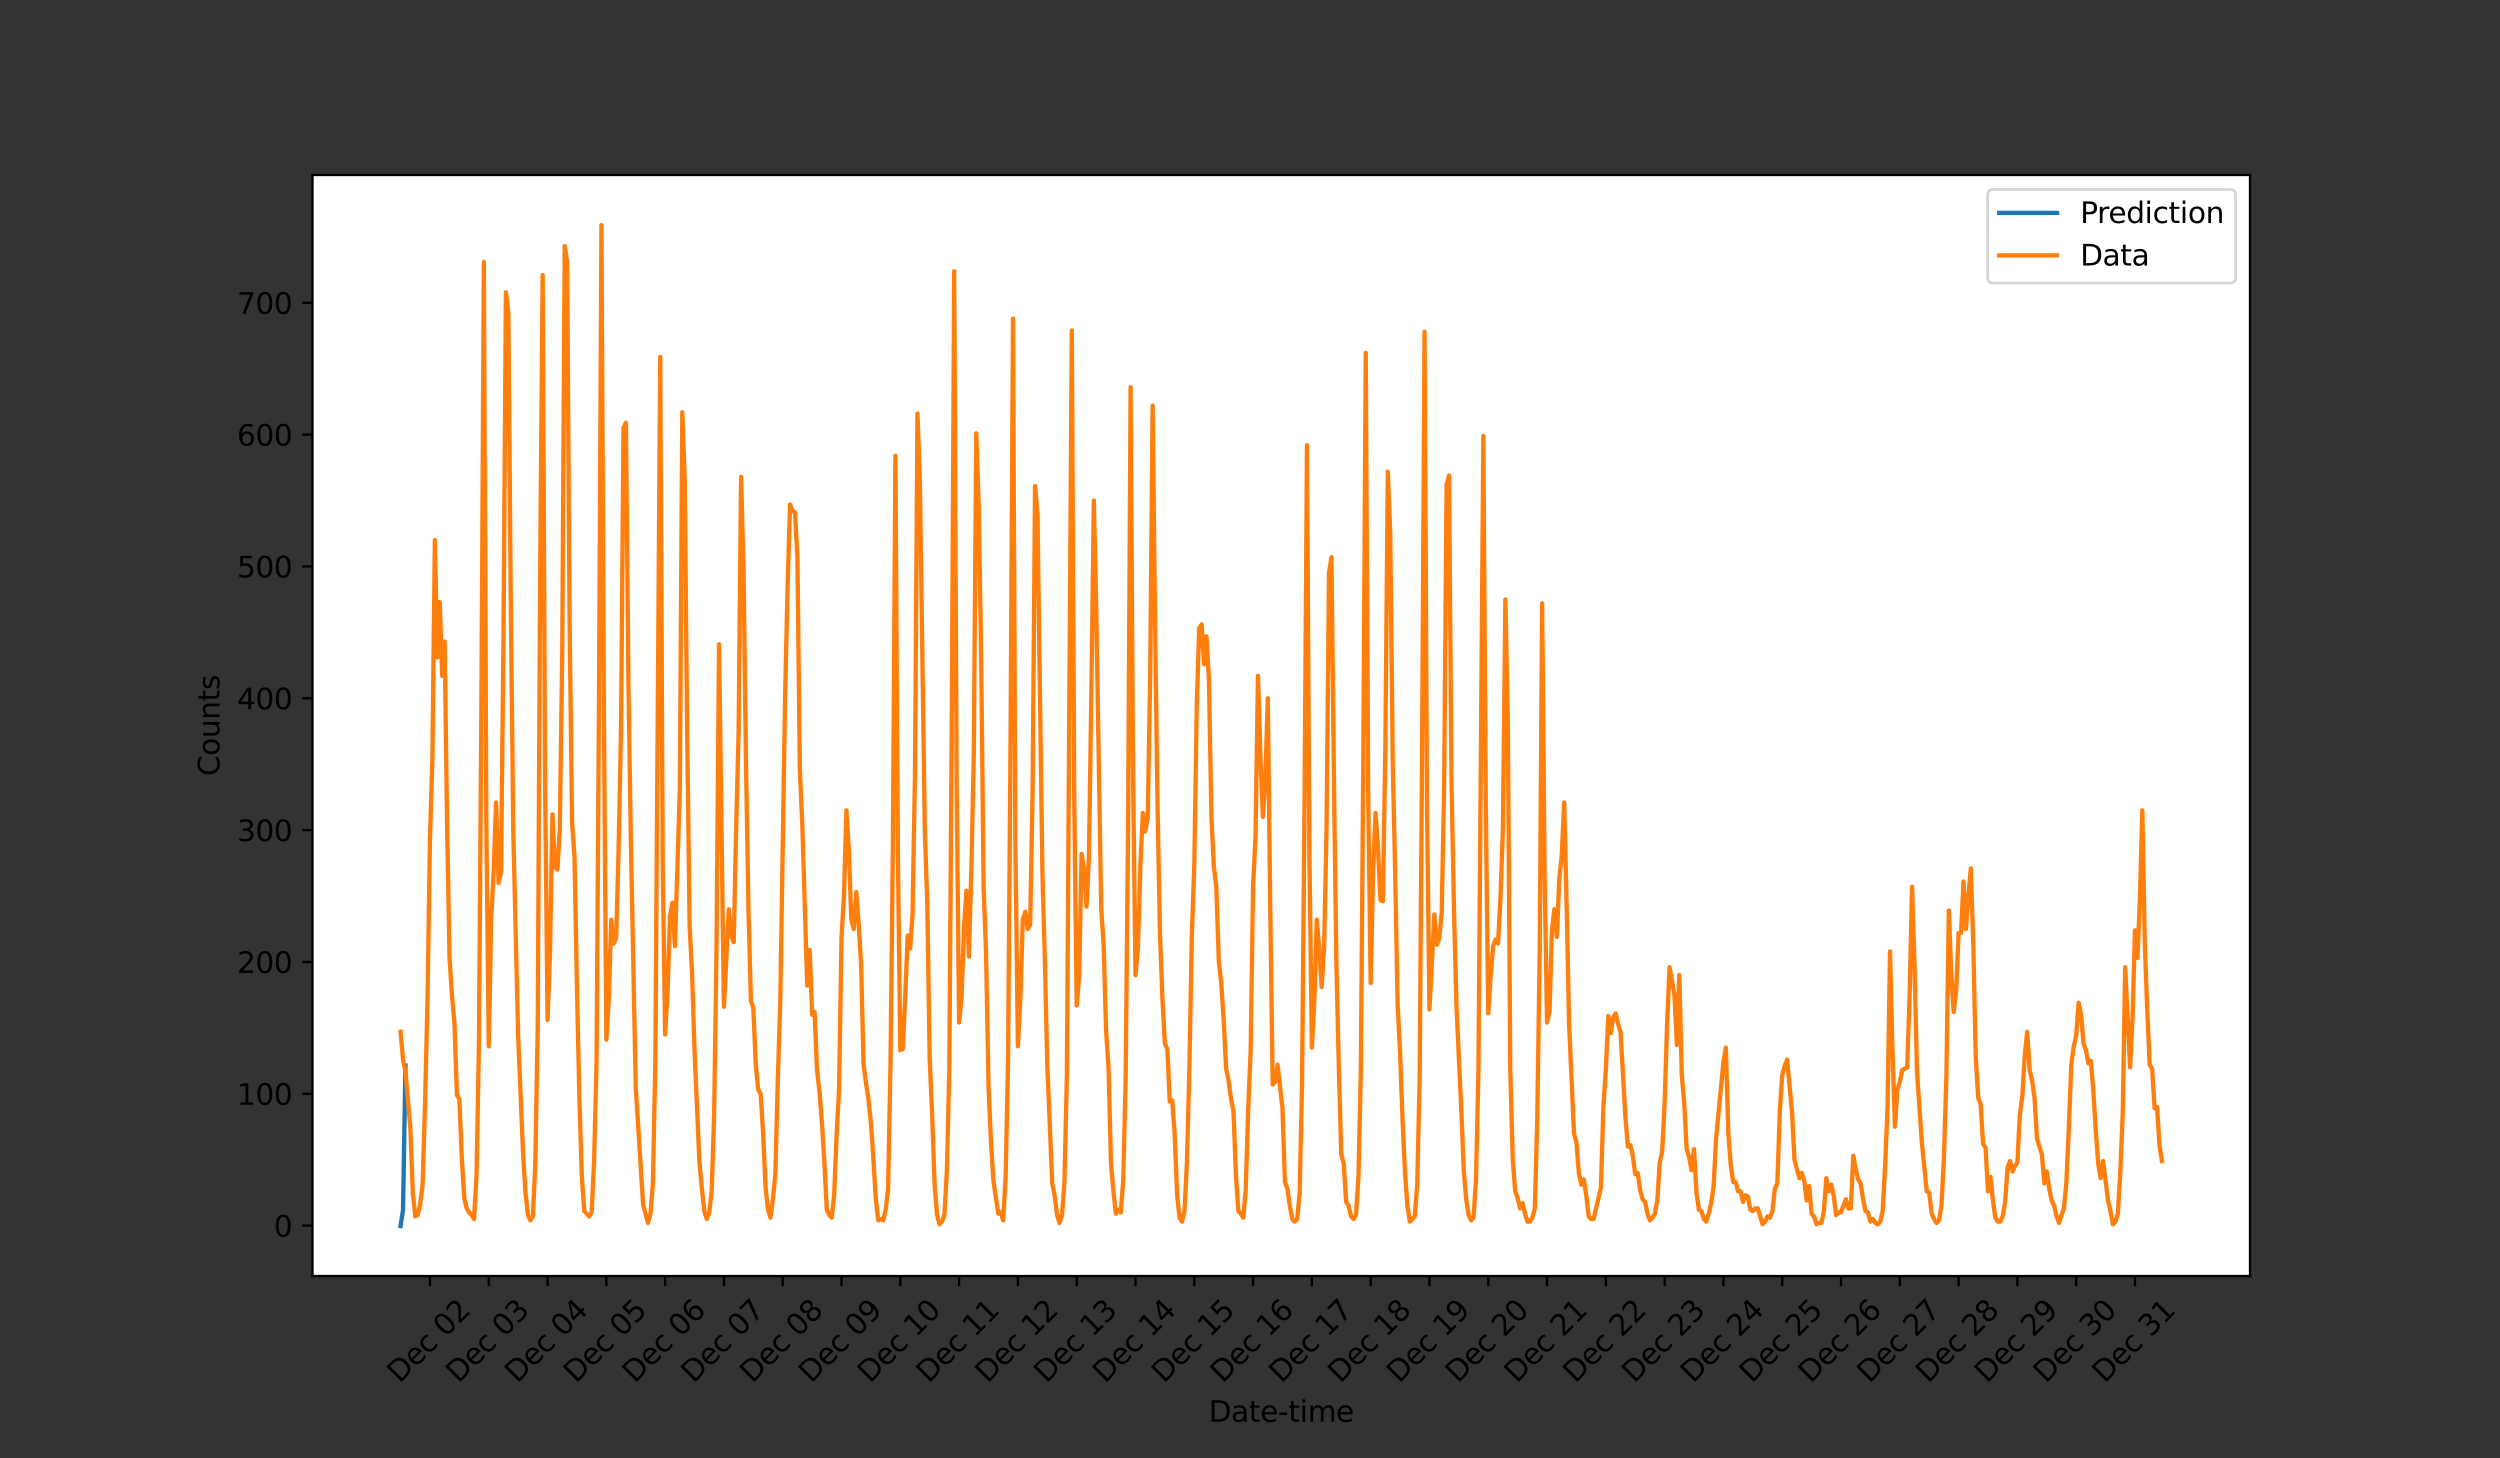 <?xml version="1.0" encoding="utf-8" standalone="no"?>
<!DOCTYPE svg PUBLIC "-//W3C//DTD SVG 1.1//EN"
  "http://www.w3.org/Graphics/SVG/1.1/DTD/svg11.dtd">
<svg xmlns:xlink="http://www.w3.org/1999/xlink" width="864pt" height="504pt" viewBox="0 0 864 504" xmlns="http://www.w3.org/2000/svg" version="1.1">
 <rect x="0" y="0" width="864" height="504" fill="#333333" stroke="none"/>
 <defs>
  <style type="text/css">*{stroke-linejoin: round; stroke-linecap: butt}</style>
 </defs>
 <g id="figure_1">
  <g id="patch_1">
   <path d="M 0 504 
L 864 504 
L 864 0 
L 0 0 
L 0 504 
z
" style="fill: none"/>
  </g>
  <g id="axes_1">
   <g id="patch_2">
    <path d="M 108 441 
L 777.6 441 
L 777.6 60.48 
L 108 60.48 
z
" style="fill: #ffffff"/>
   </g>
   <g id="matplotlib.axis_1">
    <g id="xtick_1">
     <g id="line2d_1">
      <defs>
       <path id="m2fb370fb93" d="M 0 0 
L 0 3.5 
" style="stroke: #000000; stroke-width: 0.8"/>
      </defs>
      <g>
       <use xlink:href="#m2fb370fb93" x="148.596" y="441" style="stroke: #000000; stroke-width: 0.8"/>
      </g>
     </g>
     <g id="text_1">
      <!-- Dec 02 -->
      <g transform="translate(138.083 478.302)rotate(-45)scale(0.1 -0.1)">
       <defs>
        <path id="DejaVuSans-44" d="M 1259 4147 
L 1259 519 
L 2022 519 
Q 2988 519 3436 956 
Q 3884 1394 3884 2338 
Q 3884 3275 3436 3711 
Q 2988 4147 2022 4147 
L 1259 4147 
z
M 628 4666 
L 1925 4666 
Q 3281 4666 3915 4102 
Q 4550 3538 4550 2338 
Q 4550 1131 3912 565 
Q 3275 0 1925 0 
L 628 0 
L 628 4666 
z
" transform="scale(0.016)"/>
        <path id="DejaVuSans-65" d="M 3597 1894 
L 3597 1613 
L 953 1613 
Q 991 1019 1311 708 
Q 1631 397 2203 397 
Q 2534 397 2845 478 
Q 3156 559 3463 722 
L 3463 178 
Q 3153 47 2828 -22 
Q 2503 -91 2169 -91 
Q 1331 -91 842 396 
Q 353 884 353 1716 
Q 353 2575 817 3079 
Q 1281 3584 2069 3584 
Q 2775 3584 3186 3129 
Q 3597 2675 3597 1894 
z
M 3022 2063 
Q 3016 2534 2758 2815 
Q 2500 3097 2075 3097 
Q 1594 3097 1305 2825 
Q 1016 2553 972 2059 
L 3022 2063 
z
" transform="scale(0.016)"/>
        <path id="DejaVuSans-63" d="M 3122 3366 
L 3122 2828 
Q 2878 2963 2633 3030 
Q 2388 3097 2138 3097 
Q 1578 3097 1268 2742 
Q 959 2388 959 1747 
Q 959 1106 1268 751 
Q 1578 397 2138 397 
Q 2388 397 2633 464 
Q 2878 531 3122 666 
L 3122 134 
Q 2881 22 2623 -34 
Q 2366 -91 2075 -91 
Q 1284 -91 818 406 
Q 353 903 353 1747 
Q 353 2603 823 3093 
Q 1294 3584 2113 3584 
Q 2378 3584 2631 3529 
Q 2884 3475 3122 3366 
z
" transform="scale(0.016)"/>
        <path id="DejaVuSans-20" transform="scale(0.016)"/>
        <path id="DejaVuSans-30" d="M 2034 4250 
Q 1547 4250 1301 3770 
Q 1056 3291 1056 2328 
Q 1056 1369 1301 889 
Q 1547 409 2034 409 
Q 2525 409 2770 889 
Q 3016 1369 3016 2328 
Q 3016 3291 2770 3770 
Q 2525 4250 2034 4250 
z
M 2034 4750 
Q 2819 4750 3233 4129 
Q 3647 3509 3647 2328 
Q 3647 1150 3233 529 
Q 2819 -91 2034 -91 
Q 1250 -91 836 529 
Q 422 1150 422 2328 
Q 422 3509 836 4129 
Q 1250 4750 2034 4750 
z
" transform="scale(0.016)"/>
        <path id="DejaVuSans-32" d="M 1228 531 
L 3431 531 
L 3431 0 
L 469 0 
L 469 531 
Q 828 903 1448 1529 
Q 2069 2156 2228 2338 
Q 2531 2678 2651 2914 
Q 2772 3150 2772 3378 
Q 2772 3750 2511 3984 
Q 2250 4219 1831 4219 
Q 1534 4219 1204 4116 
Q 875 4013 500 3803 
L 500 4441 
Q 881 4594 1212 4672 
Q 1544 4750 1819 4750 
Q 2544 4750 2975 4387 
Q 3406 4025 3406 3419 
Q 3406 3131 3298 2873 
Q 3191 2616 2906 2266 
Q 2828 2175 2409 1742 
Q 1991 1309 1228 531 
z
" transform="scale(0.016)"/>
       </defs>
       <use xlink:href="#DejaVuSans-44"/>
       <use xlink:href="#DejaVuSans-65" x="77.002"/>
       <use xlink:href="#DejaVuSans-63" x="138.525"/>
       <use xlink:href="#DejaVuSans-20" x="193.506"/>
       <use xlink:href="#DejaVuSans-30" x="225.293"/>
       <use xlink:href="#DejaVuSans-32" x="288.916"/>
      </g>
     </g>
    </g>
    <g id="xtick_2">
     <g id="line2d_2">
      <g>
       <use xlink:href="#m2fb370fb93" x="168.915" y="441" style="stroke: #000000; stroke-width: 0.8"/>
      </g>
     </g>
     <g id="text_2">
      <!-- Dec 03 -->
      <g transform="translate(158.402 478.302)rotate(-45)scale(0.1 -0.1)">
       <defs>
        <path id="DejaVuSans-33" d="M 2597 2516 
Q 3050 2419 3304 2112 
Q 3559 1806 3559 1356 
Q 3559 666 3084 287 
Q 2609 -91 1734 -91 
Q 1441 -91 1130 -33 
Q 819 25 488 141 
L 488 750 
Q 750 597 1062 519 
Q 1375 441 1716 441 
Q 2309 441 2620 675 
Q 2931 909 2931 1356 
Q 2931 1769 2642 2001 
Q 2353 2234 1838 2234 
L 1294 2234 
L 1294 2753 
L 1863 2753 
Q 2328 2753 2575 2939 
Q 2822 3125 2822 3475 
Q 2822 3834 2567 4026 
Q 2313 4219 1838 4219 
Q 1578 4219 1281 4162 
Q 984 4106 628 3988 
L 628 4550 
Q 988 4650 1302 4700 
Q 1616 4750 1894 4750 
Q 2613 4750 3031 4423 
Q 3450 4097 3450 3541 
Q 3450 3153 3228 2886 
Q 3006 2619 2597 2516 
z
" transform="scale(0.016)"/>
       </defs>
       <use xlink:href="#DejaVuSans-44"/>
       <use xlink:href="#DejaVuSans-65" x="77.002"/>
       <use xlink:href="#DejaVuSans-63" x="138.525"/>
       <use xlink:href="#DejaVuSans-20" x="193.506"/>
       <use xlink:href="#DejaVuSans-30" x="225.293"/>
       <use xlink:href="#DejaVuSans-33" x="288.916"/>
      </g>
     </g>
    </g>
    <g id="xtick_3">
     <g id="line2d_3">
      <g>
       <use xlink:href="#m2fb370fb93" x="189.234" y="441" style="stroke: #000000; stroke-width: 0.8"/>
      </g>
     </g>
     <g id="text_3">
      <!-- Dec 04 -->
      <g transform="translate(178.721 478.302)rotate(-45)scale(0.1 -0.1)">
       <defs>
        <path id="DejaVuSans-34" d="M 2419 4116 
L 825 1625 
L 2419 1625 
L 2419 4116 
z
M 2253 4666 
L 3047 4666 
L 3047 1625 
L 3713 1625 
L 3713 1100 
L 3047 1100 
L 3047 0 
L 2419 0 
L 2419 1100 
L 313 1100 
L 313 1709 
L 2253 4666 
z
" transform="scale(0.016)"/>
       </defs>
       <use xlink:href="#DejaVuSans-44"/>
       <use xlink:href="#DejaVuSans-65" x="77.002"/>
       <use xlink:href="#DejaVuSans-63" x="138.525"/>
       <use xlink:href="#DejaVuSans-20" x="193.506"/>
       <use xlink:href="#DejaVuSans-30" x="225.293"/>
       <use xlink:href="#DejaVuSans-34" x="288.916"/>
      </g>
     </g>
    </g>
    <g id="xtick_4">
     <g id="line2d_4">
      <g>
       <use xlink:href="#m2fb370fb93" x="209.553" y="441" style="stroke: #000000; stroke-width: 0.8"/>
      </g>
     </g>
     <g id="text_4">
      <!-- Dec 05 -->
      <g transform="translate(199.04 478.302)rotate(-45)scale(0.1 -0.1)">
       <defs>
        <path id="DejaVuSans-35" d="M 691 4666 
L 3169 4666 
L 3169 4134 
L 1269 4134 
L 1269 2991 
Q 1406 3038 1543 3061 
Q 1681 3084 1819 3084 
Q 2600 3084 3056 2656 
Q 3513 2228 3513 1497 
Q 3513 744 3044 326 
Q 2575 -91 1722 -91 
Q 1428 -91 1123 -41 
Q 819 9 494 109 
L 494 744 
Q 775 591 1075 516 
Q 1375 441 1709 441 
Q 2250 441 2565 725 
Q 2881 1009 2881 1497 
Q 2881 1984 2565 2268 
Q 2250 2553 1709 2553 
Q 1456 2553 1204 2497 
Q 953 2441 691 2322 
L 691 4666 
z
" transform="scale(0.016)"/>
       </defs>
       <use xlink:href="#DejaVuSans-44"/>
       <use xlink:href="#DejaVuSans-65" x="77.002"/>
       <use xlink:href="#DejaVuSans-63" x="138.525"/>
       <use xlink:href="#DejaVuSans-20" x="193.506"/>
       <use xlink:href="#DejaVuSans-30" x="225.293"/>
       <use xlink:href="#DejaVuSans-35" x="288.916"/>
      </g>
     </g>
    </g>
    <g id="xtick_5">
     <g id="line2d_5">
      <g>
       <use xlink:href="#m2fb370fb93" x="229.872" y="441" style="stroke: #000000; stroke-width: 0.8"/>
      </g>
     </g>
     <g id="text_5">
      <!-- Dec 06 -->
      <g transform="translate(219.359 478.302)rotate(-45)scale(0.1 -0.1)">
       <defs>
        <path id="DejaVuSans-36" d="M 2113 2584 
Q 1688 2584 1439 2293 
Q 1191 2003 1191 1497 
Q 1191 994 1439 701 
Q 1688 409 2113 409 
Q 2538 409 2786 701 
Q 3034 994 3034 1497 
Q 3034 2003 2786 2293 
Q 2538 2584 2113 2584 
z
M 3366 4563 
L 3366 3988 
Q 3128 4100 2886 4159 
Q 2644 4219 2406 4219 
Q 1781 4219 1451 3797 
Q 1122 3375 1075 2522 
Q 1259 2794 1537 2939 
Q 1816 3084 2150 3084 
Q 2853 3084 3261 2657 
Q 3669 2231 3669 1497 
Q 3669 778 3244 343 
Q 2819 -91 2113 -91 
Q 1303 -91 875 529 
Q 447 1150 447 2328 
Q 447 3434 972 4092 
Q 1497 4750 2381 4750 
Q 2619 4750 2861 4703 
Q 3103 4656 3366 4563 
z
" transform="scale(0.016)"/>
       </defs>
       <use xlink:href="#DejaVuSans-44"/>
       <use xlink:href="#DejaVuSans-65" x="77.002"/>
       <use xlink:href="#DejaVuSans-63" x="138.525"/>
       <use xlink:href="#DejaVuSans-20" x="193.506"/>
       <use xlink:href="#DejaVuSans-30" x="225.293"/>
       <use xlink:href="#DejaVuSans-36" x="288.916"/>
      </g>
     </g>
    </g>
    <g id="xtick_6">
     <g id="line2d_6">
      <g>
       <use xlink:href="#m2fb370fb93" x="250.192" y="441" style="stroke: #000000; stroke-width: 0.8"/>
      </g>
     </g>
     <g id="text_6">
      <!-- Dec 07 -->
      <g transform="translate(239.678 478.302)rotate(-45)scale(0.1 -0.1)">
       <defs>
        <path id="DejaVuSans-37" d="M 525 4666 
L 3525 4666 
L 3525 4397 
L 1831 0 
L 1172 0 
L 2766 4134 
L 525 4134 
L 525 4666 
z
" transform="scale(0.016)"/>
       </defs>
       <use xlink:href="#DejaVuSans-44"/>
       <use xlink:href="#DejaVuSans-65" x="77.002"/>
       <use xlink:href="#DejaVuSans-63" x="138.525"/>
       <use xlink:href="#DejaVuSans-20" x="193.506"/>
       <use xlink:href="#DejaVuSans-30" x="225.293"/>
       <use xlink:href="#DejaVuSans-37" x="288.916"/>
      </g>
     </g>
    </g>
    <g id="xtick_7">
     <g id="line2d_7">
      <g>
       <use xlink:href="#m2fb370fb93" x="270.511" y="441" style="stroke: #000000; stroke-width: 0.8"/>
      </g>
     </g>
     <g id="text_7">
      <!-- Dec 08 -->
      <g transform="translate(259.997 478.302)rotate(-45)scale(0.1 -0.1)">
       <defs>
        <path id="DejaVuSans-38" d="M 2034 2216 
Q 1584 2216 1326 1975 
Q 1069 1734 1069 1313 
Q 1069 891 1326 650 
Q 1584 409 2034 409 
Q 2484 409 2743 651 
Q 3003 894 3003 1313 
Q 3003 1734 2745 1975 
Q 2488 2216 2034 2216 
z
M 1403 2484 
Q 997 2584 770 2862 
Q 544 3141 544 3541 
Q 544 4100 942 4425 
Q 1341 4750 2034 4750 
Q 2731 4750 3128 4425 
Q 3525 4100 3525 3541 
Q 3525 3141 3298 2862 
Q 3072 2584 2669 2484 
Q 3125 2378 3379 2068 
Q 3634 1759 3634 1313 
Q 3634 634 3220 271 
Q 2806 -91 2034 -91 
Q 1263 -91 848 271 
Q 434 634 434 1313 
Q 434 1759 690 2068 
Q 947 2378 1403 2484 
z
M 1172 3481 
Q 1172 3119 1398 2916 
Q 1625 2713 2034 2713 
Q 2441 2713 2670 2916 
Q 2900 3119 2900 3481 
Q 2900 3844 2670 4047 
Q 2441 4250 2034 4250 
Q 1625 4250 1398 4047 
Q 1172 3844 1172 3481 
z
" transform="scale(0.016)"/>
       </defs>
       <use xlink:href="#DejaVuSans-44"/>
       <use xlink:href="#DejaVuSans-65" x="77.002"/>
       <use xlink:href="#DejaVuSans-63" x="138.525"/>
       <use xlink:href="#DejaVuSans-20" x="193.506"/>
       <use xlink:href="#DejaVuSans-30" x="225.293"/>
       <use xlink:href="#DejaVuSans-38" x="288.916"/>
      </g>
     </g>
    </g>
    <g id="xtick_8">
     <g id="line2d_8">
      <g>
       <use xlink:href="#m2fb370fb93" x="290.83" y="441" style="stroke: #000000; stroke-width: 0.8"/>
      </g>
     </g>
     <g id="text_8">
      <!-- Dec 09 -->
      <g transform="translate(280.317 478.302)rotate(-45)scale(0.1 -0.1)">
       <defs>
        <path id="DejaVuSans-39" d="M 703 97 
L 703 672 
Q 941 559 1184 500 
Q 1428 441 1663 441 
Q 2288 441 2617 861 
Q 2947 1281 2994 2138 
Q 2813 1869 2534 1725 
Q 2256 1581 1919 1581 
Q 1219 1581 811 2004 
Q 403 2428 403 3163 
Q 403 3881 828 4315 
Q 1253 4750 1959 4750 
Q 2769 4750 3195 4129 
Q 3622 3509 3622 2328 
Q 3622 1225 3098 567 
Q 2575 -91 1691 -91 
Q 1453 -91 1209 -44 
Q 966 3 703 97 
z
M 1959 2075 
Q 2384 2075 2632 2365 
Q 2881 2656 2881 3163 
Q 2881 3666 2632 3958 
Q 2384 4250 1959 4250 
Q 1534 4250 1286 3958 
Q 1038 3666 1038 3163 
Q 1038 2656 1286 2365 
Q 1534 2075 1959 2075 
z
" transform="scale(0.016)"/>
       </defs>
       <use xlink:href="#DejaVuSans-44"/>
       <use xlink:href="#DejaVuSans-65" x="77.002"/>
       <use xlink:href="#DejaVuSans-63" x="138.525"/>
       <use xlink:href="#DejaVuSans-20" x="193.506"/>
       <use xlink:href="#DejaVuSans-30" x="225.293"/>
       <use xlink:href="#DejaVuSans-39" x="288.916"/>
      </g>
     </g>
    </g>
    <g id="xtick_9">
     <g id="line2d_9">
      <g>
       <use xlink:href="#m2fb370fb93" x="311.149" y="441" style="stroke: #000000; stroke-width: 0.8"/>
      </g>
     </g>
     <g id="text_9">
      <!-- Dec 10 -->
      <g transform="translate(300.636 478.302)rotate(-45)scale(0.1 -0.1)">
       <defs>
        <path id="DejaVuSans-31" d="M 794 531 
L 1825 531 
L 1825 4091 
L 703 3866 
L 703 4441 
L 1819 4666 
L 2450 4666 
L 2450 531 
L 3481 531 
L 3481 0 
L 794 0 
L 794 531 
z
" transform="scale(0.016)"/>
       </defs>
       <use xlink:href="#DejaVuSans-44"/>
       <use xlink:href="#DejaVuSans-65" x="77.002"/>
       <use xlink:href="#DejaVuSans-63" x="138.525"/>
       <use xlink:href="#DejaVuSans-20" x="193.506"/>
       <use xlink:href="#DejaVuSans-31" x="225.293"/>
       <use xlink:href="#DejaVuSans-30" x="288.916"/>
      </g>
     </g>
    </g>
    <g id="xtick_10">
     <g id="line2d_10">
      <g>
       <use xlink:href="#m2fb370fb93" x="331.468" y="441" style="stroke: #000000; stroke-width: 0.8"/>
      </g>
     </g>
     <g id="text_10">
      <!-- Dec 11 -->
      <g transform="translate(320.955 478.302)rotate(-45)scale(0.1 -0.1)">
       <use xlink:href="#DejaVuSans-44"/>
       <use xlink:href="#DejaVuSans-65" x="77.002"/>
       <use xlink:href="#DejaVuSans-63" x="138.525"/>
       <use xlink:href="#DejaVuSans-20" x="193.506"/>
       <use xlink:href="#DejaVuSans-31" x="225.293"/>
       <use xlink:href="#DejaVuSans-31" x="288.916"/>
      </g>
     </g>
    </g>
    <g id="xtick_11">
     <g id="line2d_11">
      <g>
       <use xlink:href="#m2fb370fb93" x="351.787" y="441" style="stroke: #000000; stroke-width: 0.8"/>
      </g>
     </g>
     <g id="text_11">
      <!-- Dec 12 -->
      <g transform="translate(341.274 478.302)rotate(-45)scale(0.1 -0.1)">
       <use xlink:href="#DejaVuSans-44"/>
       <use xlink:href="#DejaVuSans-65" x="77.002"/>
       <use xlink:href="#DejaVuSans-63" x="138.525"/>
       <use xlink:href="#DejaVuSans-20" x="193.506"/>
       <use xlink:href="#DejaVuSans-31" x="225.293"/>
       <use xlink:href="#DejaVuSans-32" x="288.916"/>
      </g>
     </g>
    </g>
    <g id="xtick_12">
     <g id="line2d_12">
      <g>
       <use xlink:href="#m2fb370fb93" x="372.106" y="441" style="stroke: #000000; stroke-width: 0.8"/>
      </g>
     </g>
     <g id="text_12">
      <!-- Dec 13 -->
      <g transform="translate(361.593 478.302)rotate(-45)scale(0.1 -0.1)">
       <use xlink:href="#DejaVuSans-44"/>
       <use xlink:href="#DejaVuSans-65" x="77.002"/>
       <use xlink:href="#DejaVuSans-63" x="138.525"/>
       <use xlink:href="#DejaVuSans-20" x="193.506"/>
       <use xlink:href="#DejaVuSans-31" x="225.293"/>
       <use xlink:href="#DejaVuSans-33" x="288.916"/>
      </g>
     </g>
    </g>
    <g id="xtick_13">
     <g id="line2d_13">
      <g>
       <use xlink:href="#m2fb370fb93" x="392.425" y="441" style="stroke: #000000; stroke-width: 0.8"/>
      </g>
     </g>
     <g id="text_13">
      <!-- Dec 14 -->
      <g transform="translate(381.912 478.302)rotate(-45)scale(0.1 -0.1)">
       <use xlink:href="#DejaVuSans-44"/>
       <use xlink:href="#DejaVuSans-65" x="77.002"/>
       <use xlink:href="#DejaVuSans-63" x="138.525"/>
       <use xlink:href="#DejaVuSans-20" x="193.506"/>
       <use xlink:href="#DejaVuSans-31" x="225.293"/>
       <use xlink:href="#DejaVuSans-34" x="288.916"/>
      </g>
     </g>
    </g>
    <g id="xtick_14">
     <g id="line2d_14">
      <g>
       <use xlink:href="#m2fb370fb93" x="412.745" y="441" style="stroke: #000000; stroke-width: 0.8"/>
      </g>
     </g>
     <g id="text_14">
      <!-- Dec 15 -->
      <g transform="translate(402.231 478.302)rotate(-45)scale(0.1 -0.1)">
       <use xlink:href="#DejaVuSans-44"/>
       <use xlink:href="#DejaVuSans-65" x="77.002"/>
       <use xlink:href="#DejaVuSans-63" x="138.525"/>
       <use xlink:href="#DejaVuSans-20" x="193.506"/>
       <use xlink:href="#DejaVuSans-31" x="225.293"/>
       <use xlink:href="#DejaVuSans-35" x="288.916"/>
      </g>
     </g>
    </g>
    <g id="xtick_15">
     <g id="line2d_15">
      <g>
       <use xlink:href="#m2fb370fb93" x="433.064" y="441" style="stroke: #000000; stroke-width: 0.8"/>
      </g>
     </g>
     <g id="text_15">
      <!-- Dec 16 -->
      <g transform="translate(422.551 478.302)rotate(-45)scale(0.1 -0.1)">
       <use xlink:href="#DejaVuSans-44"/>
       <use xlink:href="#DejaVuSans-65" x="77.002"/>
       <use xlink:href="#DejaVuSans-63" x="138.525"/>
       <use xlink:href="#DejaVuSans-20" x="193.506"/>
       <use xlink:href="#DejaVuSans-31" x="225.293"/>
       <use xlink:href="#DejaVuSans-36" x="288.916"/>
      </g>
     </g>
    </g>
    <g id="xtick_16">
     <g id="line2d_16">
      <g>
       <use xlink:href="#m2fb370fb93" x="453.383" y="441" style="stroke: #000000; stroke-width: 0.8"/>
      </g>
     </g>
     <g id="text_16">
      <!-- Dec 17 -->
      <g transform="translate(442.87 478.302)rotate(-45)scale(0.1 -0.1)">
       <use xlink:href="#DejaVuSans-44"/>
       <use xlink:href="#DejaVuSans-65" x="77.002"/>
       <use xlink:href="#DejaVuSans-63" x="138.525"/>
       <use xlink:href="#DejaVuSans-20" x="193.506"/>
       <use xlink:href="#DejaVuSans-31" x="225.293"/>
       <use xlink:href="#DejaVuSans-37" x="288.916"/>
      </g>
     </g>
    </g>
    <g id="xtick_17">
     <g id="line2d_17">
      <g>
       <use xlink:href="#m2fb370fb93" x="473.702" y="441" style="stroke: #000000; stroke-width: 0.8"/>
      </g>
     </g>
     <g id="text_17">
      <!-- Dec 18 -->
      <g transform="translate(463.189 478.302)rotate(-45)scale(0.1 -0.1)">
       <use xlink:href="#DejaVuSans-44"/>
       <use xlink:href="#DejaVuSans-65" x="77.002"/>
       <use xlink:href="#DejaVuSans-63" x="138.525"/>
       <use xlink:href="#DejaVuSans-20" x="193.506"/>
       <use xlink:href="#DejaVuSans-31" x="225.293"/>
       <use xlink:href="#DejaVuSans-38" x="288.916"/>
      </g>
     </g>
    </g>
    <g id="xtick_18">
     <g id="line2d_18">
      <g>
       <use xlink:href="#m2fb370fb93" x="494.021" y="441" style="stroke: #000000; stroke-width: 0.8"/>
      </g>
     </g>
     <g id="text_18">
      <!-- Dec 19 -->
      <g transform="translate(483.508 478.302)rotate(-45)scale(0.1 -0.1)">
       <use xlink:href="#DejaVuSans-44"/>
       <use xlink:href="#DejaVuSans-65" x="77.002"/>
       <use xlink:href="#DejaVuSans-63" x="138.525"/>
       <use xlink:href="#DejaVuSans-20" x="193.506"/>
       <use xlink:href="#DejaVuSans-31" x="225.293"/>
       <use xlink:href="#DejaVuSans-39" x="288.916"/>
      </g>
     </g>
    </g>
    <g id="xtick_19">
     <g id="line2d_19">
      <g>
       <use xlink:href="#m2fb370fb93" x="514.34" y="441" style="stroke: #000000; stroke-width: 0.8"/>
      </g>
     </g>
     <g id="text_19">
      <!-- Dec 20 -->
      <g transform="translate(503.827 478.302)rotate(-45)scale(0.1 -0.1)">
       <use xlink:href="#DejaVuSans-44"/>
       <use xlink:href="#DejaVuSans-65" x="77.002"/>
       <use xlink:href="#DejaVuSans-63" x="138.525"/>
       <use xlink:href="#DejaVuSans-20" x="193.506"/>
       <use xlink:href="#DejaVuSans-32" x="225.293"/>
       <use xlink:href="#DejaVuSans-30" x="288.916"/>
      </g>
     </g>
    </g>
    <g id="xtick_20">
     <g id="line2d_20">
      <g>
       <use xlink:href="#m2fb370fb93" x="534.659" y="441" style="stroke: #000000; stroke-width: 0.8"/>
      </g>
     </g>
     <g id="text_20">
      <!-- Dec 21 -->
      <g transform="translate(524.146 478.302)rotate(-45)scale(0.1 -0.1)">
       <use xlink:href="#DejaVuSans-44"/>
       <use xlink:href="#DejaVuSans-65" x="77.002"/>
       <use xlink:href="#DejaVuSans-63" x="138.525"/>
       <use xlink:href="#DejaVuSans-20" x="193.506"/>
       <use xlink:href="#DejaVuSans-32" x="225.293"/>
       <use xlink:href="#DejaVuSans-31" x="288.916"/>
      </g>
     </g>
    </g>
    <g id="xtick_21">
     <g id="line2d_21">
      <g>
       <use xlink:href="#m2fb370fb93" x="554.979" y="441" style="stroke: #000000; stroke-width: 0.8"/>
      </g>
     </g>
     <g id="text_21">
      <!-- Dec 22 -->
      <g transform="translate(544.465 478.302)rotate(-45)scale(0.1 -0.1)">
       <use xlink:href="#DejaVuSans-44"/>
       <use xlink:href="#DejaVuSans-65" x="77.002"/>
       <use xlink:href="#DejaVuSans-63" x="138.525"/>
       <use xlink:href="#DejaVuSans-20" x="193.506"/>
       <use xlink:href="#DejaVuSans-32" x="225.293"/>
       <use xlink:href="#DejaVuSans-32" x="288.916"/>
      </g>
     </g>
    </g>
    <g id="xtick_22">
     <g id="line2d_22">
      <g>
       <use xlink:href="#m2fb370fb93" x="575.298" y="441" style="stroke: #000000; stroke-width: 0.8"/>
      </g>
     </g>
     <g id="text_22">
      <!-- Dec 23 -->
      <g transform="translate(564.784 478.302)rotate(-45)scale(0.1 -0.1)">
       <use xlink:href="#DejaVuSans-44"/>
       <use xlink:href="#DejaVuSans-65" x="77.002"/>
       <use xlink:href="#DejaVuSans-63" x="138.525"/>
       <use xlink:href="#DejaVuSans-20" x="193.506"/>
       <use xlink:href="#DejaVuSans-32" x="225.293"/>
       <use xlink:href="#DejaVuSans-33" x="288.916"/>
      </g>
     </g>
    </g>
    <g id="xtick_23">
     <g id="line2d_23">
      <g>
       <use xlink:href="#m2fb370fb93" x="595.617" y="441" style="stroke: #000000; stroke-width: 0.8"/>
      </g>
     </g>
     <g id="text_23">
      <!-- Dec 24 -->
      <g transform="translate(585.104 478.302)rotate(-45)scale(0.1 -0.1)">
       <use xlink:href="#DejaVuSans-44"/>
       <use xlink:href="#DejaVuSans-65" x="77.002"/>
       <use xlink:href="#DejaVuSans-63" x="138.525"/>
       <use xlink:href="#DejaVuSans-20" x="193.506"/>
       <use xlink:href="#DejaVuSans-32" x="225.293"/>
       <use xlink:href="#DejaVuSans-34" x="288.916"/>
      </g>
     </g>
    </g>
    <g id="xtick_24">
     <g id="line2d_24">
      <g>
       <use xlink:href="#m2fb370fb93" x="615.936" y="441" style="stroke: #000000; stroke-width: 0.8"/>
      </g>
     </g>
     <g id="text_24">
      <!-- Dec 25 -->
      <g transform="translate(605.423 478.302)rotate(-45)scale(0.1 -0.1)">
       <use xlink:href="#DejaVuSans-44"/>
       <use xlink:href="#DejaVuSans-65" x="77.002"/>
       <use xlink:href="#DejaVuSans-63" x="138.525"/>
       <use xlink:href="#DejaVuSans-20" x="193.506"/>
       <use xlink:href="#DejaVuSans-32" x="225.293"/>
       <use xlink:href="#DejaVuSans-35" x="288.916"/>
      </g>
     </g>
    </g>
    <g id="xtick_25">
     <g id="line2d_25">
      <g>
       <use xlink:href="#m2fb370fb93" x="636.255" y="441" style="stroke: #000000; stroke-width: 0.8"/>
      </g>
     </g>
     <g id="text_25">
      <!-- Dec 26 -->
      <g transform="translate(625.742 478.302)rotate(-45)scale(0.1 -0.1)">
       <use xlink:href="#DejaVuSans-44"/>
       <use xlink:href="#DejaVuSans-65" x="77.002"/>
       <use xlink:href="#DejaVuSans-63" x="138.525"/>
       <use xlink:href="#DejaVuSans-20" x="193.506"/>
       <use xlink:href="#DejaVuSans-32" x="225.293"/>
       <use xlink:href="#DejaVuSans-36" x="288.916"/>
      </g>
     </g>
    </g>
    <g id="xtick_26">
     <g id="line2d_26">
      <g>
       <use xlink:href="#m2fb370fb93" x="656.574" y="441" style="stroke: #000000; stroke-width: 0.8"/>
      </g>
     </g>
     <g id="text_26">
      <!-- Dec 27 -->
      <g transform="translate(646.061 478.302)rotate(-45)scale(0.1 -0.1)">
       <use xlink:href="#DejaVuSans-44"/>
       <use xlink:href="#DejaVuSans-65" x="77.002"/>
       <use xlink:href="#DejaVuSans-63" x="138.525"/>
       <use xlink:href="#DejaVuSans-20" x="193.506"/>
       <use xlink:href="#DejaVuSans-32" x="225.293"/>
       <use xlink:href="#DejaVuSans-37" x="288.916"/>
      </g>
     </g>
    </g>
    <g id="xtick_27">
     <g id="line2d_27">
      <g>
       <use xlink:href="#m2fb370fb93" x="676.893" y="441" style="stroke: #000000; stroke-width: 0.8"/>
      </g>
     </g>
     <g id="text_27">
      <!-- Dec 28 -->
      <g transform="translate(666.38 478.302)rotate(-45)scale(0.1 -0.1)">
       <use xlink:href="#DejaVuSans-44"/>
       <use xlink:href="#DejaVuSans-65" x="77.002"/>
       <use xlink:href="#DejaVuSans-63" x="138.525"/>
       <use xlink:href="#DejaVuSans-20" x="193.506"/>
       <use xlink:href="#DejaVuSans-32" x="225.293"/>
       <use xlink:href="#DejaVuSans-38" x="288.916"/>
      </g>
     </g>
    </g>
    <g id="xtick_28">
     <g id="line2d_28">
      <g>
       <use xlink:href="#m2fb370fb93" x="697.212" y="441" style="stroke: #000000; stroke-width: 0.8"/>
      </g>
     </g>
     <g id="text_28">
      <!-- Dec 29 -->
      <g transform="translate(686.699 478.302)rotate(-45)scale(0.1 -0.1)">
       <use xlink:href="#DejaVuSans-44"/>
       <use xlink:href="#DejaVuSans-65" x="77.002"/>
       <use xlink:href="#DejaVuSans-63" x="138.525"/>
       <use xlink:href="#DejaVuSans-20" x="193.506"/>
       <use xlink:href="#DejaVuSans-32" x="225.293"/>
       <use xlink:href="#DejaVuSans-39" x="288.916"/>
      </g>
     </g>
    </g>
    <g id="xtick_29">
     <g id="line2d_29">
      <g>
       <use xlink:href="#m2fb370fb93" x="717.532" y="441" style="stroke: #000000; stroke-width: 0.8"/>
      </g>
     </g>
     <g id="text_29">
      <!-- Dec 30 -->
      <g transform="translate(707.018 478.302)rotate(-45)scale(0.1 -0.1)">
       <use xlink:href="#DejaVuSans-44"/>
       <use xlink:href="#DejaVuSans-65" x="77.002"/>
       <use xlink:href="#DejaVuSans-63" x="138.525"/>
       <use xlink:href="#DejaVuSans-20" x="193.506"/>
       <use xlink:href="#DejaVuSans-33" x="225.293"/>
       <use xlink:href="#DejaVuSans-30" x="288.916"/>
      </g>
     </g>
    </g>
    <g id="xtick_30">
     <g id="line2d_30">
      <g>
       <use xlink:href="#m2fb370fb93" x="737.851" y="441" style="stroke: #000000; stroke-width: 0.8"/>
      </g>
     </g>
     <g id="text_30">
      <!-- Dec 31 -->
      <g transform="translate(727.337 478.302)rotate(-45)scale(0.1 -0.1)">
       <use xlink:href="#DejaVuSans-44"/>
       <use xlink:href="#DejaVuSans-65" x="77.002"/>
       <use xlink:href="#DejaVuSans-63" x="138.525"/>
       <use xlink:href="#DejaVuSans-20" x="193.506"/>
       <use xlink:href="#DejaVuSans-33" x="225.293"/>
       <use xlink:href="#DejaVuSans-31" x="288.916"/>
      </g>
     </g>
    </g>
    <g id="text_31">
     <!-- Date-time -->
     <g transform="translate(417.749 491.371)scale(0.1 -0.1)">
      <defs>
       <path id="DejaVuSans-61" d="M 2194 1759 
Q 1497 1759 1228 1600 
Q 959 1441 959 1056 
Q 959 750 1161 570 
Q 1363 391 1709 391 
Q 2188 391 2477 730 
Q 2766 1069 2766 1631 
L 2766 1759 
L 2194 1759 
z
M 3341 1997 
L 3341 0 
L 2766 0 
L 2766 531 
Q 2569 213 2275 61 
Q 1981 -91 1556 -91 
Q 1019 -91 701 211 
Q 384 513 384 1019 
Q 384 1609 779 1909 
Q 1175 2209 1959 2209 
L 2766 2209 
L 2766 2266 
Q 2766 2663 2505 2880 
Q 2244 3097 1772 3097 
Q 1472 3097 1187 3025 
Q 903 2953 641 2809 
L 641 3341 
Q 956 3463 1253 3523 
Q 1550 3584 1831 3584 
Q 2591 3584 2966 3190 
Q 3341 2797 3341 1997 
z
" transform="scale(0.016)"/>
       <path id="DejaVuSans-74" d="M 1172 4494 
L 1172 3500 
L 2356 3500 
L 2356 3053 
L 1172 3053 
L 1172 1153 
Q 1172 725 1289 603 
Q 1406 481 1766 481 
L 2356 481 
L 2356 0 
L 1766 0 
Q 1100 0 847 248 
Q 594 497 594 1153 
L 594 3053 
L 172 3053 
L 172 3500 
L 594 3500 
L 594 4494 
L 1172 4494 
z
" transform="scale(0.016)"/>
       <path id="DejaVuSans-2d" d="M 313 2009 
L 1997 2009 
L 1997 1497 
L 313 1497 
L 313 2009 
z
" transform="scale(0.016)"/>
       <path id="DejaVuSans-69" d="M 603 3500 
L 1178 3500 
L 1178 0 
L 603 0 
L 603 3500 
z
M 603 4863 
L 1178 4863 
L 1178 4134 
L 603 4134 
L 603 4863 
z
" transform="scale(0.016)"/>
       <path id="DejaVuSans-6d" d="M 3328 2828 
Q 3544 3216 3844 3400 
Q 4144 3584 4550 3584 
Q 5097 3584 5394 3201 
Q 5691 2819 5691 2113 
L 5691 0 
L 5113 0 
L 5113 2094 
Q 5113 2597 4934 2840 
Q 4756 3084 4391 3084 
Q 3944 3084 3684 2787 
Q 3425 2491 3425 1978 
L 3425 0 
L 2847 0 
L 2847 2094 
Q 2847 2600 2669 2842 
Q 2491 3084 2119 3084 
Q 1678 3084 1418 2786 
Q 1159 2488 1159 1978 
L 1159 0 
L 581 0 
L 581 3500 
L 1159 3500 
L 1159 2956 
Q 1356 3278 1631 3431 
Q 1906 3584 2284 3584 
Q 2666 3584 2933 3390 
Q 3200 3197 3328 2828 
z
" transform="scale(0.016)"/>
      </defs>
      <use xlink:href="#DejaVuSans-44"/>
      <use xlink:href="#DejaVuSans-61" x="77.002"/>
      <use xlink:href="#DejaVuSans-74" x="138.281"/>
      <use xlink:href="#DejaVuSans-65" x="177.49"/>
      <use xlink:href="#DejaVuSans-2d" x="239.014"/>
      <use xlink:href="#DejaVuSans-74" x="275.098"/>
      <use xlink:href="#DejaVuSans-69" x="314.307"/>
      <use xlink:href="#DejaVuSans-6d" x="342.09"/>
      <use xlink:href="#DejaVuSans-65" x="439.502"/>
     </g>
    </g>
   </g>
   <g id="matplotlib.axis_2">
    <g id="ytick_1">
     <g id="line2d_31">
      <defs>
       <path id="m5c59b10cbc" d="M 0 0 
L -3.5 0 
" style="stroke: #000000; stroke-width: 0.8"/>
      </defs>
      <g>
       <use xlink:href="#m5c59b10cbc" x="108" y="423.564" style="stroke: #000000; stroke-width: 0.8"/>
      </g>
     </g>
     <g id="text_32">
      <!-- 0 -->
      <g transform="translate(94.638 427.363)scale(0.1 -0.1)">
       <use xlink:href="#DejaVuSans-30"/>
      </g>
     </g>
    </g>
    <g id="ytick_2">
     <g id="line2d_32">
      <g>
       <use xlink:href="#m5c59b10cbc" x="108" y="378.006" style="stroke: #000000; stroke-width: 0.8"/>
      </g>
     </g>
     <g id="text_33">
      <!-- 100 -->
      <g transform="translate(81.912 381.805)scale(0.1 -0.1)">
       <use xlink:href="#DejaVuSans-31"/>
       <use xlink:href="#DejaVuSans-30" x="63.623"/>
       <use xlink:href="#DejaVuSans-30" x="127.246"/>
      </g>
     </g>
    </g>
    <g id="ytick_3">
     <g id="line2d_33">
      <g>
       <use xlink:href="#m5c59b10cbc" x="108" y="332.448" style="stroke: #000000; stroke-width: 0.8"/>
      </g>
     </g>
     <g id="text_34">
      <!-- 200 -->
      <g transform="translate(81.912 336.247)scale(0.1 -0.1)">
       <use xlink:href="#DejaVuSans-32"/>
       <use xlink:href="#DejaVuSans-30" x="63.623"/>
       <use xlink:href="#DejaVuSans-30" x="127.246"/>
      </g>
     </g>
    </g>
    <g id="ytick_4">
     <g id="line2d_34">
      <g>
       <use xlink:href="#m5c59b10cbc" x="108" y="286.889" style="stroke: #000000; stroke-width: 0.8"/>
      </g>
     </g>
     <g id="text_35">
      <!-- 300 -->
      <g transform="translate(81.912 290.688)scale(0.1 -0.1)">
       <use xlink:href="#DejaVuSans-33"/>
       <use xlink:href="#DejaVuSans-30" x="63.623"/>
       <use xlink:href="#DejaVuSans-30" x="127.246"/>
      </g>
     </g>
    </g>
    <g id="ytick_5">
     <g id="line2d_35">
      <g>
       <use xlink:href="#m5c59b10cbc" x="108" y="241.331" style="stroke: #000000; stroke-width: 0.8"/>
      </g>
     </g>
     <g id="text_36">
      <!-- 400 -->
      <g transform="translate(81.912 245.13)scale(0.1 -0.1)">
       <use xlink:href="#DejaVuSans-34"/>
       <use xlink:href="#DejaVuSans-30" x="63.623"/>
       <use xlink:href="#DejaVuSans-30" x="127.246"/>
      </g>
     </g>
    </g>
    <g id="ytick_6">
     <g id="line2d_36">
      <g>
       <use xlink:href="#m5c59b10cbc" x="108" y="195.772" style="stroke: #000000; stroke-width: 0.8"/>
      </g>
     </g>
     <g id="text_37">
      <!-- 500 -->
      <g transform="translate(81.912 199.572)scale(0.1 -0.1)">
       <use xlink:href="#DejaVuSans-35"/>
       <use xlink:href="#DejaVuSans-30" x="63.623"/>
       <use xlink:href="#DejaVuSans-30" x="127.246"/>
      </g>
     </g>
    </g>
    <g id="ytick_7">
     <g id="line2d_37">
      <g>
       <use xlink:href="#m5c59b10cbc" x="108" y="150.214" style="stroke: #000000; stroke-width: 0.8"/>
      </g>
     </g>
     <g id="text_38">
      <!-- 600 -->
      <g transform="translate(81.912 154.013)scale(0.1 -0.1)">
       <use xlink:href="#DejaVuSans-36"/>
       <use xlink:href="#DejaVuSans-30" x="63.623"/>
       <use xlink:href="#DejaVuSans-30" x="127.246"/>
      </g>
     </g>
    </g>
    <g id="ytick_8">
     <g id="line2d_38">
      <g>
       <use xlink:href="#m5c59b10cbc" x="108" y="104.656" style="stroke: #000000; stroke-width: 0.8"/>
      </g>
     </g>
     <g id="text_39">
      <!-- 700 -->
      <g transform="translate(81.912 108.455)scale(0.1 -0.1)">
       <use xlink:href="#DejaVuSans-37"/>
       <use xlink:href="#DejaVuSans-30" x="63.623"/>
       <use xlink:href="#DejaVuSans-30" x="127.246"/>
      </g>
     </g>
    </g>
    <g id="text_40">
     <!-- Counts -->
     <g transform="translate(75.833 268.193)rotate(-90)scale(0.1 -0.1)">
      <defs>
       <path id="DejaVuSans-43" d="M 4122 4306 
L 4122 3641 
Q 3803 3938 3442 4084 
Q 3081 4231 2675 4231 
Q 1875 4231 1450 3742 
Q 1025 3253 1025 2328 
Q 1025 1406 1450 917 
Q 1875 428 2675 428 
Q 3081 428 3442 575 
Q 3803 722 4122 1019 
L 4122 359 
Q 3791 134 3420 21 
Q 3050 -91 2638 -91 
Q 1578 -91 968 557 
Q 359 1206 359 2328 
Q 359 3453 968 4101 
Q 1578 4750 2638 4750 
Q 3056 4750 3426 4639 
Q 3797 4528 4122 4306 
z
" transform="scale(0.016)"/>
       <path id="DejaVuSans-6f" d="M 1959 3097 
Q 1497 3097 1228 2736 
Q 959 2375 959 1747 
Q 959 1119 1226 758 
Q 1494 397 1959 397 
Q 2419 397 2687 759 
Q 2956 1122 2956 1747 
Q 2956 2369 2687 2733 
Q 2419 3097 1959 3097 
z
M 1959 3584 
Q 2709 3584 3137 3096 
Q 3566 2609 3566 1747 
Q 3566 888 3137 398 
Q 2709 -91 1959 -91 
Q 1206 -91 779 398 
Q 353 888 353 1747 
Q 353 2609 779 3096 
Q 1206 3584 1959 3584 
z
" transform="scale(0.016)"/>
       <path id="DejaVuSans-75" d="M 544 1381 
L 544 3500 
L 1119 3500 
L 1119 1403 
Q 1119 906 1312 657 
Q 1506 409 1894 409 
Q 2359 409 2629 706 
Q 2900 1003 2900 1516 
L 2900 3500 
L 3475 3500 
L 3475 0 
L 2900 0 
L 2900 538 
Q 2691 219 2414 64 
Q 2138 -91 1772 -91 
Q 1169 -91 856 284 
Q 544 659 544 1381 
z
M 1991 3584 
L 1991 3584 
z
" transform="scale(0.016)"/>
       <path id="DejaVuSans-6e" d="M 3513 2113 
L 3513 0 
L 2938 0 
L 2938 2094 
Q 2938 2591 2744 2837 
Q 2550 3084 2163 3084 
Q 1697 3084 1428 2787 
Q 1159 2491 1159 1978 
L 1159 0 
L 581 0 
L 581 3500 
L 1159 3500 
L 1159 2956 
Q 1366 3272 1645 3428 
Q 1925 3584 2291 3584 
Q 2894 3584 3203 3211 
Q 3513 2838 3513 2113 
z
" transform="scale(0.016)"/>
       <path id="DejaVuSans-73" d="M 2834 3397 
L 2834 2853 
Q 2591 2978 2328 3040 
Q 2066 3103 1784 3103 
Q 1356 3103 1142 2972 
Q 928 2841 928 2578 
Q 928 2378 1081 2264 
Q 1234 2150 1697 2047 
L 1894 2003 
Q 2506 1872 2764 1633 
Q 3022 1394 3022 966 
Q 3022 478 2636 193 
Q 2250 -91 1575 -91 
Q 1294 -91 989 -36 
Q 684 19 347 128 
L 347 722 
Q 666 556 975 473 
Q 1284 391 1588 391 
Q 1994 391 2212 530 
Q 2431 669 2431 922 
Q 2431 1156 2273 1281 
Q 2116 1406 1581 1522 
L 1381 1569 
Q 847 1681 609 1914 
Q 372 2147 372 2553 
Q 372 3047 722 3315 
Q 1072 3584 1716 3584 
Q 2034 3584 2315 3537 
Q 2597 3491 2834 3397 
z
" transform="scale(0.016)"/>
      </defs>
      <use xlink:href="#DejaVuSans-43"/>
      <use xlink:href="#DejaVuSans-6f" x="69.824"/>
      <use xlink:href="#DejaVuSans-75" x="131.006"/>
      <use xlink:href="#DejaVuSans-6e" x="194.385"/>
      <use xlink:href="#DejaVuSans-74" x="257.764"/>
      <use xlink:href="#DejaVuSans-73" x="296.973"/>
     </g>
    </g>
   </g>
   <g id="line2d_39">
    <path d="M 138.436 423.704 
L 139.283 418.217 
L 140.13 368.251 
" clip-path="url(#p7cf91d4061)" style="fill: none; stroke: #1f77b4; stroke-width: 1.5; stroke-linecap: square"/>
   </g>
   <g id="line2d_40">
    <path d="M 138.436 356.593 
L 139.283 366.161 
L 140.13 370.261 
L 141.823 389.851 
L 142.67 412.175 
L 143.516 420.375 
L 144.363 419.92 
L 145.209 416.275 
L 146.056 409.441 
L 146.903 381.195 
L 147.749 345.204 
L 148.596 290.078 
L 149.443 261.832 
L 150.289 186.661 
L 151.136 227.208 
L 151.982 208.073 
L 152.829 233.586 
L 153.676 221.741 
L 154.522 285.522 
L 155.369 331.081 
L 156.216 344.293 
L 157.062 353.404 
L 157.909 378.461 
L 158.755 379.828 
L 159.602 400.329 
L 160.449 413.997 
L 161.295 417.642 
L 162.142 419.008 
L 162.989 419.92 
L 163.835 421.286 
L 164.682 406.252 
L 165.529 360.694 
L 166.375 243.153 
L 167.222 90.533 
L 168.068 283.245 
L 168.915 361.605 
L 169.762 317.413 
L 170.608 301.468 
L 171.455 277.322 
L 172.302 305.113 
L 173.148 301.468 
L 173.995 222.196 
L 174.841 101.011 
L 175.688 108.3 
L 176.535 208.984 
L 177.381 286.889 
L 179.075 357.96 
L 180.768 398.507 
L 181.615 412.175 
L 182.461 419.92 
L 183.308 421.742 
L 184.154 420.375 
L 185.001 402.607 
L 185.848 353.86 
L 186.694 194.861 
L 187.541 95.089 
L 188.388 270.488 
L 189.234 352.493 
L 190.081 329.258 
L 190.927 281.422 
L 191.774 299.646 
L 192.621 300.557 
L 193.467 286.889 
L 194.314 225.385 
L 195.161 85.066 
L 196.007 90.533 
L 196.854 213.996 
L 197.7 284.156 
L 198.547 296.001 
L 199.394 341.104 
L 200.24 379.828 
L 201.087 406.708 
L 201.934 418.553 
L 203.627 420.375 
L 204.474 419.008 
L 205.32 401.241 
L 206.167 367.072 
L 207.013 242.242 
L 207.86 77.776 
L 208.707 246.798 
L 209.553 359.327 
L 210.4 345.204 
L 211.247 317.869 
L 212.093 326.069 
L 212.94 324.247 
L 213.786 293.723 
L 214.633 251.809 
L 215.48 147.936 
L 216.326 146.114 
L 217.173 234.953 
L 218.02 290.078 
L 219.713 375.728 
L 222.253 416.275 
L 223.946 422.653 
L 224.793 419.464 
L 225.639 408.986 
L 226.486 367.072 
L 228.179 123.335 
L 229.026 297.823 
L 229.872 357.505 
L 230.719 342.47 
L 231.566 316.502 
L 232.412 311.946 
L 233.259 326.981 
L 234.952 272.766 
L 235.799 142.469 
L 236.645 166.16 
L 237.492 253.632 
L 238.339 320.147 
L 239.185 336.548 
L 240.032 362.972 
L 241.725 401.696 
L 242.572 410.808 
L 243.419 418.553 
L 244.265 421.286 
L 245.112 419.008 
L 245.958 411.719 
L 246.805 385.295 
L 247.652 325.614 
L 248.498 222.652 
L 250.192 347.937 
L 251.885 314.224 
L 252.731 323.336 
L 253.578 325.614 
L 254.425 285.522 
L 255.271 252.72 
L 256.118 164.793 
L 256.965 196.684 
L 257.811 263.199 
L 258.658 313.769 
L 259.505 345.659 
L 260.351 348.393 
L 261.198 367.983 
L 262.044 376.639 
L 262.891 378.006 
L 263.738 391.673 
L 264.584 410.352 
L 265.431 418.097 
L 266.278 420.831 
L 267.124 414.453 
L 267.971 405.796 
L 268.817 372.994 
L 269.664 346.115 
L 271.357 239.509 
L 272.204 202.151 
L 273.051 174.36 
L 273.897 176.638 
L 274.744 177.094 
L 275.59 192.583 
L 276.437 266.388 
L 277.284 285.067 
L 278.977 340.648 
L 279.824 328.347 
L 280.67 350.671 
L 281.517 349.76 
L 282.364 369.805 
L 283.21 377.095 
L 284.057 388.029 
L 284.903 401.696 
L 285.75 418.097 
L 286.597 419.92 
L 287.443 420.831 
L 288.29 413.086 
L 289.137 392.129 
L 289.983 376.639 
L 290.83 323.791 
L 291.676 309.668 
L 292.523 280.055 
L 293.37 293.723 
L 294.216 317.869 
L 295.063 321.058 
L 295.91 308.302 
L 296.756 319.236 
L 297.603 333.359 
L 298.45 367.983 
L 299.296 374.361 
L 300.143 379.828 
L 300.989 388.029 
L 301.836 400.329 
L 302.683 414.453 
L 303.529 421.742 
L 304.376 421.286 
L 305.223 421.742 
L 306.069 418.097 
L 306.916 411.263 
L 307.762 367.527 
L 308.609 289.623 
L 309.456 157.503 
L 310.302 294.179 
L 311.149 362.972 
L 311.996 362.516 
L 312.842 344.748 
L 313.689 323.336 
L 314.535 327.892 
L 315.382 316.047 
L 316.229 266.388 
L 317.075 142.925 
L 317.922 166.615 
L 319.615 286.889 
L 320.462 311.946 
L 321.309 366.161 
L 322.155 385.295 
L 323.002 409.441 
L 323.848 419.92 
L 324.695 423.109 
L 325.542 422.197 
L 326.388 419.92 
L 327.235 404.885 
L 328.082 369.805 
L 328.928 250.443 
L 329.775 93.722 
L 330.621 271.399 
L 331.468 353.404 
L 332.315 344.748 
L 333.161 320.602 
L 334.008 307.846 
L 334.855 330.625 
L 335.701 300.557 
L 336.548 260.465 
L 337.395 149.759 
L 338.241 174.816 
L 339.088 226.297 
L 339.934 306.479 
L 340.781 329.258 
L 341.628 375.272 
L 342.474 394.407 
L 343.321 408.074 
L 345.014 419.464 
L 345.861 419.008 
L 346.707 421.742 
L 347.554 406.708 
L 348.401 365.25 
L 349.247 255.454 
L 350.094 110.123 
L 350.941 293.723 
L 351.787 361.605 
L 352.634 345.204 
L 353.48 317.869 
L 354.327 315.135 
L 355.174 321.058 
L 356.02 319.691 
L 356.867 273.677 
L 357.714 167.982 
L 358.56 177.549 
L 360.254 301.468 
L 361.1 331.536 
L 361.947 367.983 
L 363.64 408.986 
L 364.487 413.086 
L 365.333 419.92 
L 366.18 422.653 
L 367.027 419.92 
L 367.873 408.53 
L 368.72 371.628 
L 370.413 114.223 
L 371.26 275.5 
L 372.106 347.482 
L 372.953 337.459 
L 373.8 295.09 
L 374.646 300.101 
L 375.493 313.313 
L 376.34 296.001 
L 377.186 238.597 
L 378.033 172.993 
L 378.879 211.262 
L 380.573 313.769 
L 381.419 326.525 
L 382.266 356.138 
L 383.113 368.894 
L 383.959 402.152 
L 384.806 411.719 
L 385.652 419.464 
L 386.499 418.097 
L 387.346 419.008 
L 388.192 408.074 
L 389.039 372.083 
L 389.886 283.245 
L 390.732 133.813 
L 391.579 267.299 
L 392.425 337.003 
L 393.272 327.436 
L 394.119 299.19 
L 394.965 280.967 
L 395.812 287.345 
L 396.659 282.789 
L 397.505 233.586 
L 398.352 140.191 
L 399.199 216.274 
L 400.045 278.233 
L 400.892 322.88 
L 401.738 345.204 
L 402.585 360.694 
L 403.432 362.516 
L 404.278 380.739 
L 405.125 380.284 
L 405.972 392.129 
L 406.818 413.086 
L 407.665 420.831 
L 408.511 422.197 
L 409.358 418.553 
L 410.205 401.696 
L 411.051 369.35 
L 411.898 323.336 
L 412.745 299.19 
L 413.591 244.52 
L 414.438 217.185 
L 415.285 215.818 
L 416.131 229.486 
L 416.978 219.918 
L 417.824 235.408 
L 418.671 282.789 
L 419.518 299.646 
L 420.364 306.479 
L 421.211 331.992 
L 422.058 339.737 
L 422.904 352.493 
L 423.751 369.35 
L 424.597 373.45 
L 425.444 379.828 
L 426.291 383.928 
L 427.137 406.252 
L 427.984 418.553 
L 428.831 419.464 
L 429.677 420.831 
L 430.524 411.263 
L 431.37 383.473 
L 432.217 363.427 
L 433.064 306.479 
L 433.91 289.167 
L 434.757 233.586 
L 435.604 261.377 
L 436.45 282.333 
L 437.297 269.577 
L 438.144 241.331 
L 438.99 312.857 
L 439.837 374.817 
L 440.683 373.906 
L 441.53 367.983 
L 443.223 383.017 
L 444.07 408.53 
L 444.917 410.808 
L 445.763 416.73 
L 446.61 421.286 
L 447.456 422.197 
L 448.303 421.286 
L 449.15 412.63 
L 449.996 374.361 
L 450.843 278.233 
L 451.69 153.859 
L 452.536 295.09 
L 453.383 362.06 
L 454.23 346.115 
L 455.076 317.869 
L 455.923 327.892 
L 456.769 341.104 
L 457.616 327.436 
L 458.463 285.978 
L 459.309 198.05 
L 460.156 192.583 
L 461.003 268.666 
L 461.849 332.448 
L 462.696 368.894 
L 463.542 398.963 
L 464.389 402.152 
L 465.236 415.364 
L 466.082 416.73 
L 466.929 420.375 
L 467.776 421.286 
L 468.622 419.92 
L 469.469 407.163 
L 470.315 369.805 
L 471.162 261.832 
L 472.009 121.968 
L 472.855 275.044 
L 473.702 339.737 
L 474.549 301.012 
L 475.395 280.967 
L 476.242 293.267 
L 477.089 311.035 
L 477.935 311.491 
L 478.782 258.187 
L 479.628 162.97 
L 480.475 184.383 
L 481.322 262.743 
L 482.168 301.468 
L 483.015 347.026 
L 483.862 363.427 
L 484.708 386.662 
L 485.555 404.885 
L 486.401 416.73 
L 487.248 422.197 
L 488.941 420.375 
L 489.788 409.441 
L 490.635 372.539 
L 491.481 258.187 
L 492.328 114.679 
L 493.175 279.144 
L 494.021 348.849 
L 495.714 316.047 
L 496.561 326.525 
L 497.408 324.247 
L 498.254 315.591 
L 499.101 271.399 
L 499.948 167.526 
L 500.794 164.337 
L 501.641 270.488 
L 502.487 313.769 
L 503.334 347.026 
L 505.027 383.473 
L 505.874 404.43 
L 506.721 414.453 
L 507.567 419.92 
L 508.414 421.742 
L 509.26 420.831 
L 510.107 407.619 
L 510.954 369.805 
L 512.647 150.67 
L 513.494 279.144 
L 514.34 350.215 
L 515.187 337.003 
L 516.034 326.981 
L 516.88 324.703 
L 517.727 326.069 
L 518.573 310.124 
L 519.42 285.978 
L 520.267 207.162 
L 521.113 249.987 
L 521.96 369.805 
L 522.807 400.785 
L 523.653 411.719 
L 524.5 413.997 
L 525.346 417.642 
L 526.193 415.819 
L 527.04 419.464 
L 527.886 422.197 
L 528.733 422.197 
L 529.58 420.831 
L 530.426 417.642 
L 531.273 387.118 
L 532.12 328.803 
L 532.966 208.529 
L 533.813 301.923 
L 534.659 353.404 
L 535.506 349.76 
L 536.353 321.514 
L 537.199 314.224 
L 538.046 323.791 
L 538.893 303.746 
L 539.739 295.545 
L 540.586 277.322 
L 541.432 312.857 
L 542.279 353.86 
L 543.972 391.673 
L 544.819 394.862 
L 545.666 405.341 
L 546.512 409.441 
L 547.359 407.619 
L 548.205 413.086 
L 549.052 420.375 
L 549.899 421.286 
L 550.745 421.286 
L 553.285 410.352 
L 554.132 382.562 
L 554.979 369.805 
L 555.825 351.126 
L 556.672 357.049 
L 557.518 351.582 
L 558.365 350.215 
L 559.212 353.86 
L 560.058 356.593 
L 561.752 386.206 
L 562.598 396.229 
L 563.445 395.774 
L 564.291 399.418 
L 565.138 405.796 
L 565.985 405.341 
L 566.831 411.263 
L 567.678 414.453 
L 568.525 415.364 
L 569.371 419.464 
L 570.218 421.742 
L 571.065 420.831 
L 571.911 419.464 
L 572.758 414.908 
L 573.604 401.696 
L 574.451 398.052 
L 575.298 381.195 
L 576.144 354.316 
L 576.991 334.27 
L 578.684 343.837 
L 579.531 361.149 
L 580.377 337.003 
L 581.224 371.628 
L 582.071 381.195 
L 582.917 397.14 
L 583.764 399.874 
L 584.611 404.43 
L 585.457 397.14 
L 586.304 412.175 
L 587.15 418.097 
L 587.997 418.553 
L 588.844 421.286 
L 589.69 422.197 
L 590.537 419.464 
L 591.384 415.819 
L 592.23 409.897 
L 593.077 393.496 
L 595.617 367.072 
L 596.463 362.06 
L 597.31 391.673 
L 598.157 402.607 
L 599.003 408.53 
L 599.85 408.53 
L 600.697 411.719 
L 601.543 411.719 
L 602.39 415.364 
L 603.236 413.086 
L 604.083 413.541 
L 604.93 418.097 
L 605.776 418.553 
L 606.623 417.642 
L 607.47 417.642 
L 609.163 423.109 
L 610.01 422.197 
L 610.856 420.375 
L 611.703 420.831 
L 612.549 418.553 
L 613.396 410.808 
L 614.243 408.986 
L 615.089 384.384 
L 615.936 371.628 
L 616.783 368.439 
L 617.629 366.161 
L 619.322 384.384 
L 620.169 400.785 
L 621.862 407.163 
L 622.709 405.341 
L 623.556 408.074 
L 624.402 414.908 
L 625.249 409.897 
L 626.095 419.464 
L 626.942 420.375 
L 627.789 423.109 
L 628.635 422.653 
L 629.482 422.653 
L 630.329 418.553 
L 631.175 407.163 
L 632.022 411.719 
L 632.869 409.441 
L 633.715 413.086 
L 634.562 419.92 
L 635.408 419.008 
L 636.255 419.008 
L 637.948 414.453 
L 638.795 417.642 
L 639.642 417.642 
L 640.488 399.418 
L 641.335 403.974 
L 642.181 407.619 
L 643.028 408.986 
L 643.875 414.453 
L 644.721 418.553 
L 645.568 419.008 
L 646.415 422.197 
L 647.261 421.286 
L 648.108 422.653 
L 648.955 423.109 
L 649.801 422.197 
L 650.648 418.553 
L 651.494 403.063 
L 652.341 382.562 
L 653.188 328.803 
L 654.034 362.972 
L 654.881 389.395 
L 655.728 376.639 
L 656.574 373.906 
L 657.421 369.805 
L 659.114 368.894 
L 659.961 344.293 
L 660.807 306.479 
L 661.654 333.814 
L 662.501 370.261 
L 664.194 394.862 
L 665.887 411.719 
L 666.734 412.175 
L 667.58 419.464 
L 668.427 421.286 
L 669.274 422.653 
L 670.12 421.742 
L 670.967 416.73 
L 671.814 400.329 
L 672.66 372.539 
L 673.507 314.68 
L 674.353 336.548 
L 675.2 349.76 
L 676.047 342.47 
L 676.893 322.425 
L 677.74 322.425 
L 678.587 304.657 
L 679.433 321.058 
L 680.28 309.668 
L 681.126 300.101 
L 681.973 326.525 
L 682.82 365.25 
L 683.666 379.373 
L 684.513 381.651 
L 685.36 395.318 
L 686.206 396.685 
L 687.053 411.719 
L 687.9 406.708 
L 688.746 414.908 
L 689.593 420.831 
L 690.439 422.197 
L 691.286 422.197 
L 692.133 420.375 
L 692.979 415.364 
L 693.826 403.519 
L 694.673 401.241 
L 695.519 404.885 
L 696.366 403.063 
L 697.212 401.696 
L 698.059 385.295 
L 698.906 378.917 
L 699.752 364.794 
L 700.599 356.593 
L 701.446 369.805 
L 702.292 373.45 
L 703.139 379.373 
L 703.985 393.496 
L 705.679 398.963 
L 706.525 408.986 
L 707.372 404.885 
L 708.219 410.808 
L 709.065 414.908 
L 709.912 416.73 
L 710.759 420.375 
L 711.605 422.653 
L 712.452 419.92 
L 713.298 417.642 
L 714.145 408.53 
L 714.992 389.851 
L 715.838 367.983 
L 716.685 361.605 
L 717.532 357.96 
L 718.378 346.571 
L 719.225 350.671 
L 720.071 360.694 
L 720.918 362.972 
L 721.765 367.527 
L 722.611 366.616 
L 723.458 377.095 
L 724.305 390.762 
L 725.151 402.152 
L 725.998 407.163 
L 726.845 401.241 
L 728.538 414.908 
L 729.384 418.553 
L 730.231 423.109 
L 731.078 422.197 
L 731.924 419.464 
L 732.771 405.341 
L 733.618 384.84 
L 734.464 334.27 
L 736.157 368.894 
L 737.004 352.038 
L 737.851 321.514 
L 738.697 331.081 
L 739.544 311.035 
L 740.391 280.055 
L 741.237 326.069 
L 742.084 348.849 
L 742.93 367.983 
L 743.777 369.35 
L 744.624 383.017 
L 745.47 382.562 
L 746.317 395.774 
L 747.164 401.241 
L 747.164 401.241 
" clip-path="url(#p7cf91d4061)" style="fill: none; stroke: #ff7f0e; stroke-width: 1.5; stroke-linecap: square"/>
   </g>
   <g id="patch_3">
    <path d="M 108 441 
L 108 60.48 
" style="fill: none; stroke: #000000; stroke-width: 0.8; stroke-linejoin: miter; stroke-linecap: square"/>
   </g>
   <g id="patch_4">
    <path d="M 777.6 441 
L 777.6 60.48 
" style="fill: none; stroke: #000000; stroke-width: 0.8; stroke-linejoin: miter; stroke-linecap: square"/>
   </g>
   <g id="patch_5">
    <path d="M 108 441 
L 777.6 441 
" style="fill: none; stroke: #000000; stroke-width: 0.8; stroke-linejoin: miter; stroke-linecap: square"/>
   </g>
   <g id="patch_6">
    <path d="M 108 60.48 
L 777.6 60.48 
" style="fill: none; stroke: #000000; stroke-width: 0.8; stroke-linejoin: miter; stroke-linecap: square"/>
   </g>
   <g id="legend_1">
    <g id="patch_7">
     <path d="M 688.927 97.836 
L 770.6 97.836 
Q 772.6 97.836 772.6 95.836 
L 772.6 67.48 
Q 772.6 65.48 770.6 65.48 
L 688.927 65.48 
Q 686.927 65.48 686.927 67.48 
L 686.927 95.836 
Q 686.927 97.836 688.927 97.836 
z
" style="fill: #ffffff; opacity: 0.8; stroke: #cccccc; stroke-linejoin: miter"/>
    </g>
    <g id="line2d_41">
     <path d="M 690.927 73.578 
L 700.927 73.578 
L 710.927 73.578 
" style="fill: none; stroke: #1f77b4; stroke-width: 1.5; stroke-linecap: square"/>
    </g>
    <g id="text_41">
     <!-- Prediction -->
     <g transform="translate(718.927 77.078)scale(0.1 -0.1)">
      <defs>
       <path id="DejaVuSans-50" d="M 1259 4147 
L 1259 2394 
L 2053 2394 
Q 2494 2394 2734 2622 
Q 2975 2850 2975 3272 
Q 2975 3691 2734 3919 
Q 2494 4147 2053 4147 
L 1259 4147 
z
M 628 4666 
L 2053 4666 
Q 2838 4666 3239 4311 
Q 3641 3956 3641 3272 
Q 3641 2581 3239 2228 
Q 2838 1875 2053 1875 
L 1259 1875 
L 1259 0 
L 628 0 
L 628 4666 
z
" transform="scale(0.016)"/>
       <path id="DejaVuSans-72" d="M 2631 2963 
Q 2534 3019 2420 3045 
Q 2306 3072 2169 3072 
Q 1681 3072 1420 2755 
Q 1159 2438 1159 1844 
L 1159 0 
L 581 0 
L 581 3500 
L 1159 3500 
L 1159 2956 
Q 1341 3275 1631 3429 
Q 1922 3584 2338 3584 
Q 2397 3584 2469 3576 
Q 2541 3569 2628 3553 
L 2631 2963 
z
" transform="scale(0.016)"/>
       <path id="DejaVuSans-64" d="M 2906 2969 
L 2906 4863 
L 3481 4863 
L 3481 0 
L 2906 0 
L 2906 525 
Q 2725 213 2448 61 
Q 2172 -91 1784 -91 
Q 1150 -91 751 415 
Q 353 922 353 1747 
Q 353 2572 751 3078 
Q 1150 3584 1784 3584 
Q 2172 3584 2448 3432 
Q 2725 3281 2906 2969 
z
M 947 1747 
Q 947 1113 1208 752 
Q 1469 391 1925 391 
Q 2381 391 2643 752 
Q 2906 1113 2906 1747 
Q 2906 2381 2643 2742 
Q 2381 3103 1925 3103 
Q 1469 3103 1208 2742 
Q 947 2381 947 1747 
z
" transform="scale(0.016)"/>
      </defs>
      <use xlink:href="#DejaVuSans-50"/>
      <use xlink:href="#DejaVuSans-72" x="58.553"/>
      <use xlink:href="#DejaVuSans-65" x="97.416"/>
      <use xlink:href="#DejaVuSans-64" x="158.939"/>
      <use xlink:href="#DejaVuSans-69" x="222.416"/>
      <use xlink:href="#DejaVuSans-63" x="250.199"/>
      <use xlink:href="#DejaVuSans-74" x="305.18"/>
      <use xlink:href="#DejaVuSans-69" x="344.389"/>
      <use xlink:href="#DejaVuSans-6f" x="372.172"/>
      <use xlink:href="#DejaVuSans-6e" x="433.354"/>
     </g>
    </g>
    <g id="line2d_42">
     <path d="M 690.927 88.257 
L 700.927 88.257 
L 710.927 88.257 
" style="fill: none; stroke: #ff7f0e; stroke-width: 1.5; stroke-linecap: square"/>
    </g>
    <g id="text_42">
     <!-- Data -->
     <g transform="translate(718.927 91.757)scale(0.1 -0.1)">
      <use xlink:href="#DejaVuSans-44"/>
      <use xlink:href="#DejaVuSans-61" x="77.002"/>
      <use xlink:href="#DejaVuSans-74" x="138.281"/>
      <use xlink:href="#DejaVuSans-61" x="177.49"/>
     </g>
    </g>
   </g>
  </g>
 </g>
 <defs>
  <clipPath id="p7cf91d4061">
   <rect x="108" y="60.48" width="669.6" height="380.52"/>
  </clipPath>
 </defs>
</svg>
